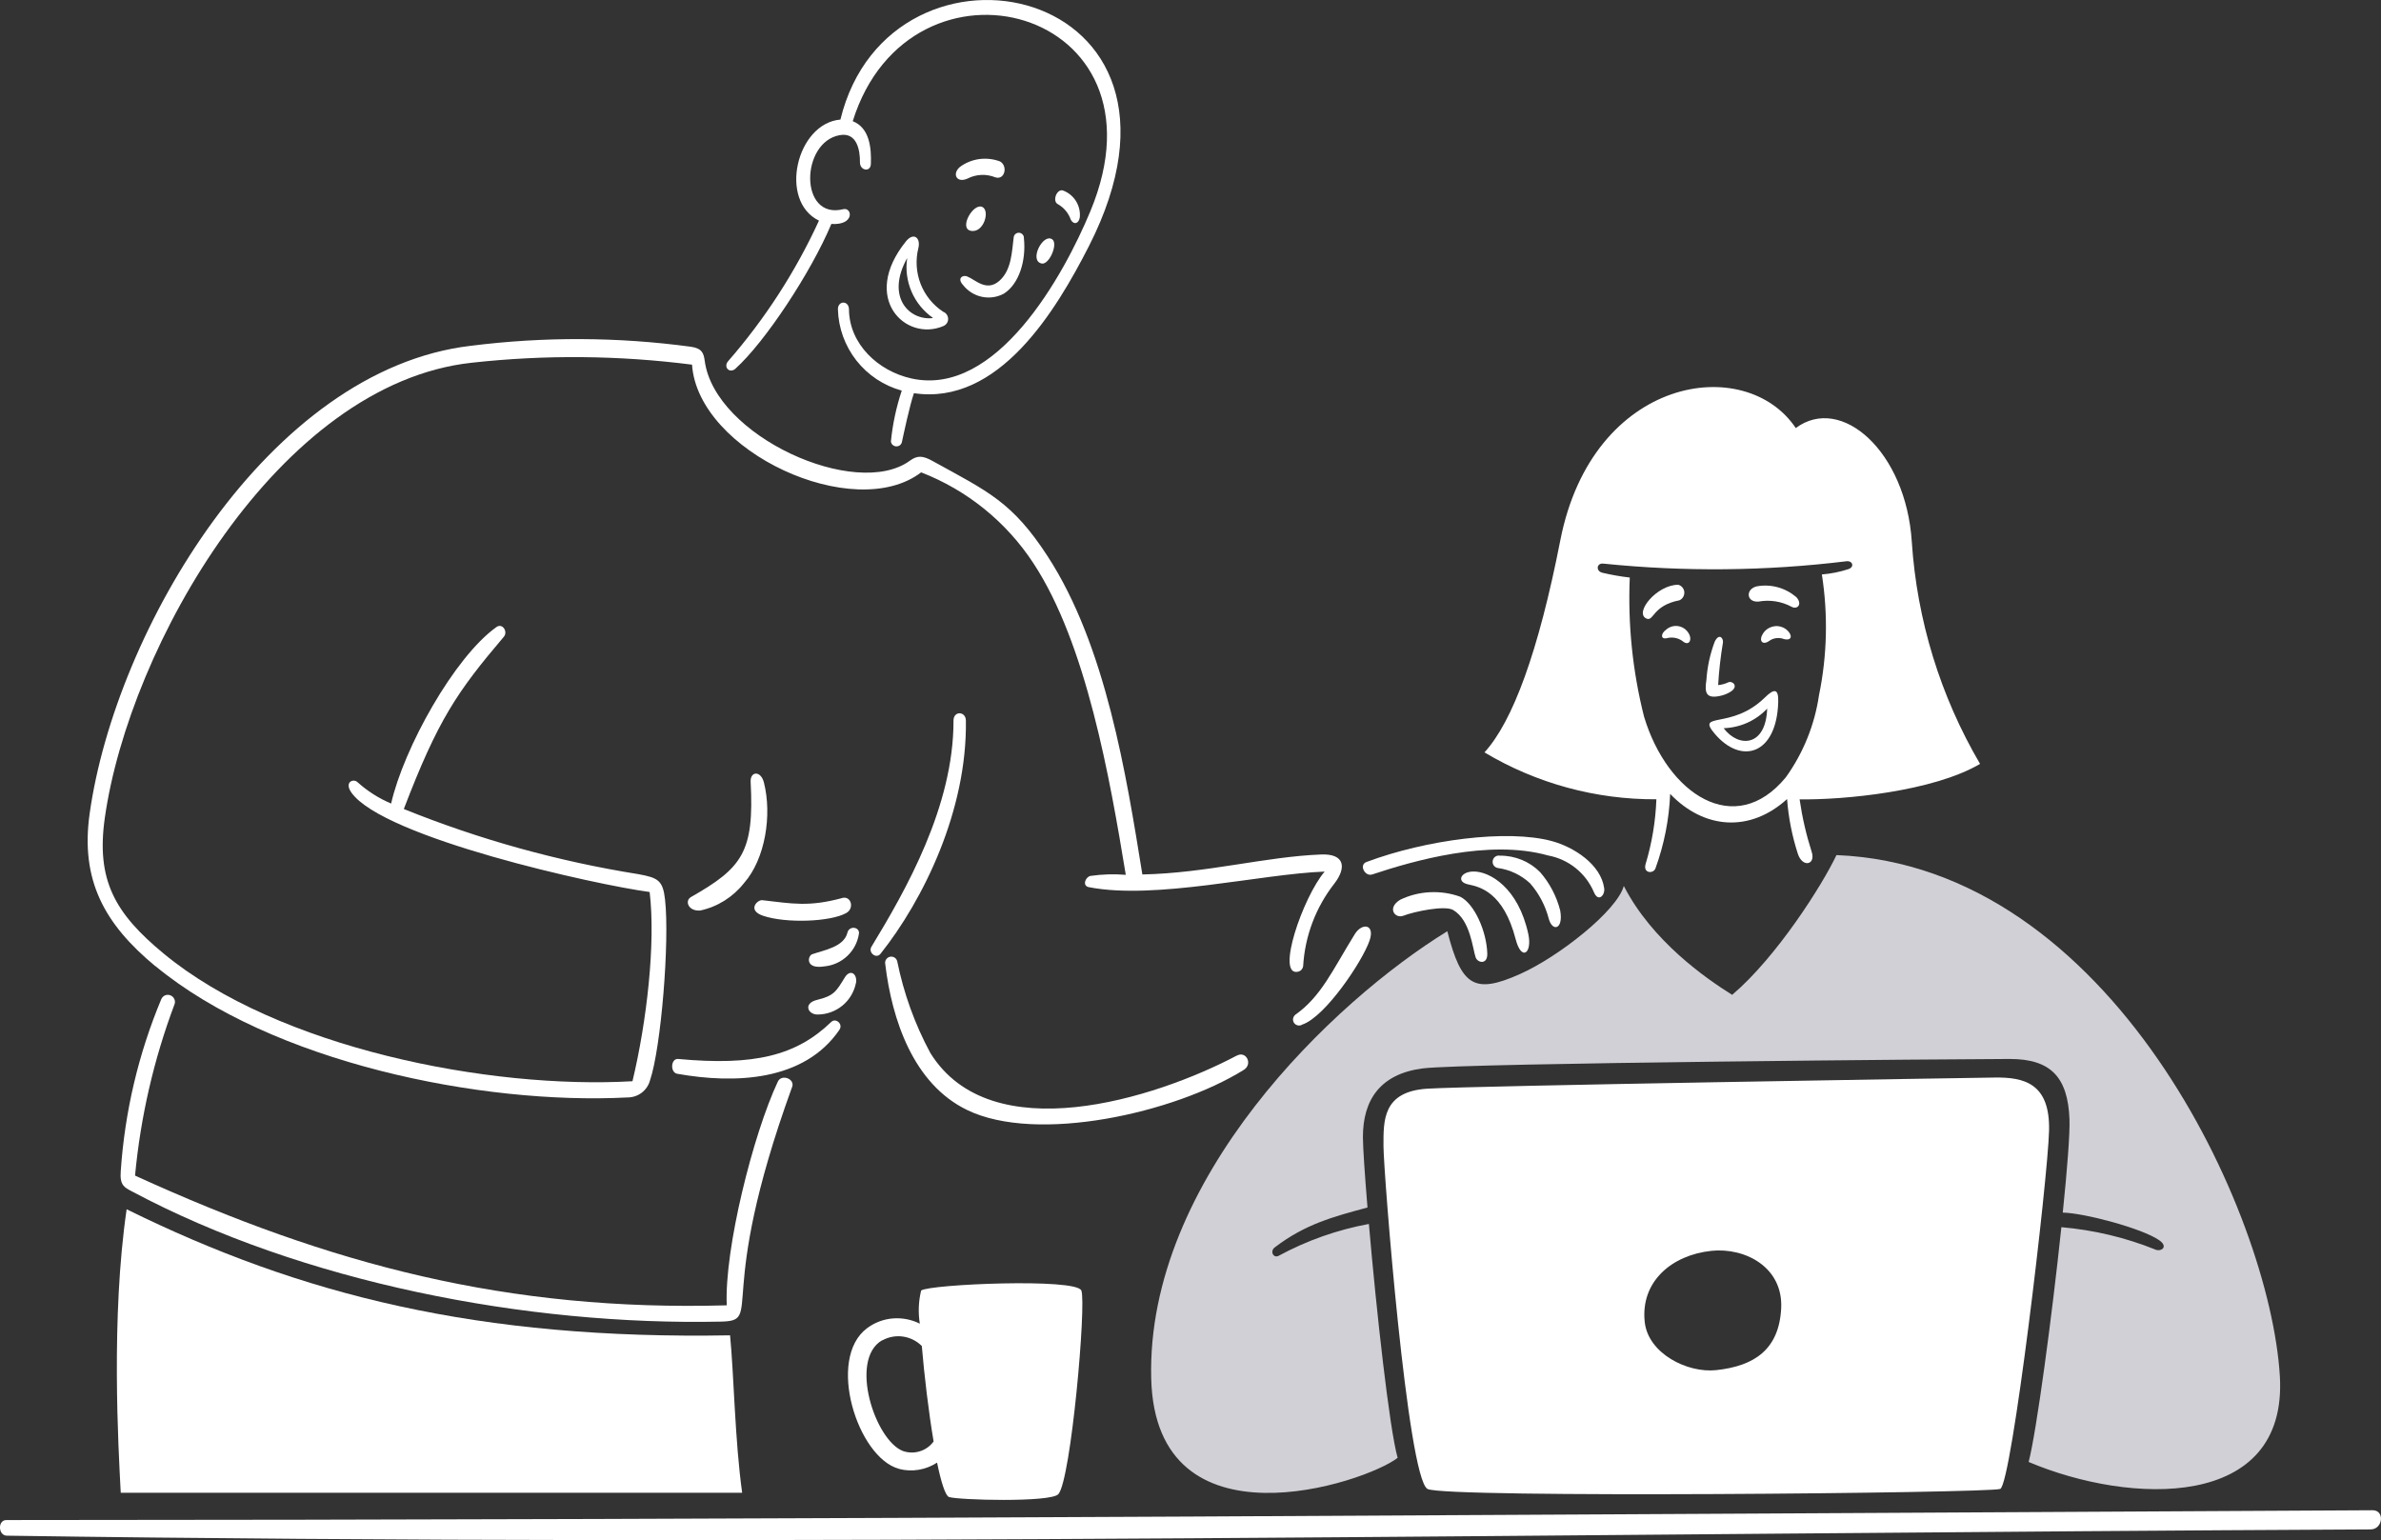 <?xml version="1.0" encoding="UTF-8"?>
<svg id="Layer_2" data-name="Layer 2" xmlns="http://www.w3.org/2000/svg" viewBox="0 0 323 208.94">
  <rect x="0" y="0" width="323" height="208.94" fill="#333333" stroke="none"/>
  <defs>
    <style>
      .cls-1 {
        fill: #fff;
      }

      .cls-2 {
        fill: #d1d0d6;
      }
    </style>
  </defs>
  <g id="Layer_1-2" data-name="Layer 1">
    <path class="cls-2" d="M309.28,186.71c-1.32-22.12-22.89-69.22-60.15-70.71-1.9,4.03-8.12,13.85-14.15,18.96-3.6-2.25-10.87-7.31-14.7-14.77-.92,3.37-8.79,9.58-14.06,11.94-6.24,2.79-7.97,1.65-9.88-5.8-15.41,9.47-40.86,33.65-40.17,60.69,.61,23.6,29.07,14.16,33.43,10.75-1.12-3.96-2.9-20.11-3.9-31.73-4.27,.79-8.39,2.24-12.22,4.31-.74,.4-1.23-.61-.56-1.12,4.14-3.17,7.96-4.17,12.59-5.42-.37-4.5-.61-8.07-.62-9.5-.02-5.11,2.36-8.63,8.12-9.37,5.76-.74,74.11-1.28,79.64-1.28s7.88,2.45,8.09,8.2c.07,1.85-.3,6.74-.91,12.64,2.95,.06,10.79,2.15,13.07,3.74,1.33,.92,.24,1.59-.47,1.29-4.09-1.65-8.4-2.67-12.79-3.05-1.28,12.16-3.37,27.75-4.44,31.85,13.73,5.81,35.16,6.64,34.08-11.63Z"/>
    <path class="cls-1" d="M321.86,204.88c-105.97,.54-214.67,1.3-321,1.33-1.2,0-1.12,2.11,.07,2.12,105.92,1.56,214.86-.33,320.67-.85,1.66-.01,1.95-2.61,.26-2.6Z"/>
    <path class="cls-1" d="M239.07,86.1c-.48,.88,.08,1.46,.93,.85,.29-.21,.62-.34,.98-.38s.71,0,1.04,.13c1.12,.26,1.12-.55,.45-1.18-.24-.23-.54-.4-.85-.49-.32-.1-.66-.12-.99-.06-.33,.06-.64,.19-.91,.38-.27,.2-.49,.45-.64,.75Z"/>
    <path class="cls-1" d="M239.38,94.66c-4.49,4.38-9.32,1.85-6.79,4.85,3.61,4.29,8.43,2.89,8.64-4.27,.06-1.91-.58-1.83-1.85-.58Zm-5.62,4.13c1.12-.03,2.23-.28,3.25-.73,1.03-.46,1.95-1.11,2.72-1.93-.17,5.17-3.87,5.36-5.9,2.66h-.07Z"/>
    <path class="cls-1" d="M229.2,86.15c-.13-.3-.32-.56-.57-.77s-.55-.35-.86-.42c-.32-.07-.65-.06-.96,.03-.31,.09-.6,.25-.83,.47-.68,.49-.73,1.3,.12,1.12,.36-.1,.74-.11,1.1-.05,.37,.06,.72,.21,1.02,.42,.81,.72,1.31,.01,.98-.81Z"/>
    <path class="cls-1" d="M227.66,79.33c-2.89,0-5.98,3.77-4.34,4.57,1.03,.51,.82-1.76,4.5-2.46,.21-.09,.39-.25,.51-.45,.12-.2,.17-.43,.16-.66s-.11-.45-.25-.63c-.15-.18-.35-.31-.57-.37Z"/>
    <path class="cls-1" d="M238.56,81.61c1.53-.28,3.12-.03,4.49,.71,.79,.42,1.51-.37,.62-1.33-.74-.62-1.6-1.08-2.53-1.33-.93-.25-1.91-.29-2.85-.11-1.52,.38-1.39,2.19,.27,2.06Z"/>
    <path class="cls-1" d="M233.54,94.36c.44-.11,.86-.29,1.24-.53,1.14-.73,.24-1.53-.34-1.26-.43,.2-.89,.33-1.36,.37,.11-1.93,.33-3.86,.65-5.77,.09-.56-.51-1.36-1.12-.11-.62,1.65-1,3.38-1.12,5.14-.26,1.75-.13,2.7,2.06,2.16Z"/>
    <path class="cls-1" d="M99.77,50.01c4.01-3.6,10.27-13.09,13.01-19.63,3.22,.21,2.84-2.31,1.6-2-5.98,1.48-5.8-9.13-.44-10.05,2.31-.4,2.74,2.04,2.72,3.7-.01,1.12,1.44,1.38,1.48,.21,.08-2.12-.15-4.89-2.46-5.8,7.76-24.84,43.78-15.54,32.23,12.23-3.6,8.67-12.72,25.24-24.28,22.67-4.5-1-8.42-4.66-8.46-9.37-.01-1.23-1.52-1.22-1.5,0,.07,2.52,.95,4.95,2.51,6.94,1.56,1.98,3.71,3.41,6.15,4.08-.74,2.24-1.24,4.55-1.47,6.9,.02,.18,.1,.34,.23,.46,.13,.12,.3,.19,.48,.21,.18,0,.35-.04,.5-.15,.14-.11,.24-.26,.28-.44,.24-1.12,1.06-4.97,1.63-6.63,11.49,1.71,19.26-11.16,23.75-19.97C165.89-2.34,120.75-11.49,114.01,16.22c-5.97,.51-8.43,11.04-2.91,13.71-3.18,6.93-7.35,13.37-12.36,19.11-.62,.8,.25,1.67,1.04,.97Z"/>
    <path class="cls-1" d="M133.25,28.07c-1.22-.55-3.17,2.85-1.6,3.23,1.79,.42,2.7-2.73,1.6-3.23Z"/>
    <path class="cls-1" d="M130.68,38.71c.64,.8,1.55,1.36,2.55,1.56,1.01,.21,2.06,.05,2.96-.44,2.07-1.32,3.03-4.5,2.71-7.51,.01-.18-.04-.36-.16-.49-.11-.14-.28-.23-.45-.25-.18-.02-.36,.03-.5,.13-.14,.11-.24,.27-.27,.44-.26,2.03-.29,4.46-1.93,5.93-1.76,1.57-3.29-.15-4.33-.55-.57-.31-1.54,.18-.58,1.17Z"/>
    <path class="cls-1" d="M122.91,32.73c-6.23,7.71-.06,13.68,5.05,11.51,.19-.08,.36-.21,.48-.38,.12-.17,.18-.38,.18-.59s-.06-.41-.18-.59c-.12-.17-.28-.31-.48-.38-1.39-.91-2.46-2.23-3.07-3.78-.6-1.55-.71-3.24-.31-4.85,.35-1.4-.63-2.22-1.68-.93Zm3.63,10.42c-3.16,.37-6.43-2.83-3.47-8.15-.24,1.54-.03,3.12,.58,4.55,.61,1.43,1.62,2.67,2.89,3.56v.03Z"/>
    <path class="cls-1" d="M145.28,29.84c.4,.68,1.04,.53,1.2-.33,.08-.78-.1-1.57-.52-2.24s-1.05-1.17-1.79-1.44c-.85-.2-1.44,1.49-.66,1.87,.83,.47,1.46,1.23,1.76,2.13Z"/>
    <path class="cls-1" d="M135.66,21.9c-.9-.34-1.86-.44-2.81-.32-.95,.13-1.85,.49-2.62,1.06-1.12,.94-.46,2.25,1.01,1.59,.58-.3,1.22-.47,1.88-.5,.65-.03,1.31,.09,1.91,.33,1.29,.4,1.72-1.55,.63-2.16Z"/>
    <path class="cls-1" d="M142.73,32.46c-1.26-.84-3.18,2.94-1.41,3.29,1.02,.2,2.27-2.72,1.41-3.29Z"/>
    <path class="cls-1" d="M114.96,126.53c-.49,1.93-3.1,2.34-4.78,2.92-.61,.21-1,2.07,1.64,1.65,1.18-.11,2.28-.61,3.14-1.43,.86-.82,1.41-1.9,1.57-3.07,.05-.87-1.33-1.05-1.57-.08Z"/>
    <path class="cls-1" d="M116.13,133.33c.18-1.27-.81-1.89-1.52-.74-1.19,1.93-1.46,2.49-3.79,3.06-1.89,.47-1.23,1.98,.08,1.98,1.24,0,2.43-.43,3.38-1.21,.95-.78,1.6-1.87,1.84-3.09Z"/>
    <path class="cls-1" d="M114.24,121.83c-4.52,1.22-6.74,.76-10.83,.29-.66-.08-2.1,1.36,.1,2.11,3.12,1.06,9.16,.83,11.29-.37,1.14-.63,.67-2.37-.56-2.04Z"/>
    <path class="cls-1" d="M113.88,139.68c.52-.76-.51-1.64-1.12-1.04-4.76,4.59-10.46,5.97-20.76,5.02-1.01-.09-1.12,1.84-.12,2.01,7.82,1.39,17.23,1.03,22.01-5.99Z"/>
    <path class="cls-1" d="M93.73,121.7c-.87,.49-.38,1.95,1.27,1.82,2.35-.51,4.44-1.83,5.93-3.72,2.89-3.27,3.82-9.24,2.7-13.65-.43-1.66-1.87-1.52-1.8-.09,.51,9.55-1.16,11.68-8.09,15.63Z"/>
    <path class="cls-1" d="M189.93,122.07c-1.82,1.12-.68,2.59,.44,2.16,1.51-.58,5.61-1.43,6.74-.79,2.36,1.36,2.66,5.26,3.07,6.43,.26,.77,1.63,1.04,1.58-.51-.08-2.96-1.72-6.74-3.67-7.71-1.32-.48-2.72-.68-4.13-.61-1.4,.07-2.78,.42-4.04,1.03Z"/>
    <path class="cls-1" d="M199.18,119.98c1.53,.32,4.77,1.02,6.43,7.43,.79,3.06,2.27,1.9,1.72-.68-1.36-6.33-5.26-8.53-7.44-8.5-1.75,0-2.36,1.41-.71,1.75Z"/>
    <path class="cls-1" d="M207.6,119.87c1.19,1.37,2.04,3,2.5,4.76,.49,1.82,2.02,1.48,1.55-1.12-.49-1.92-1.42-3.7-2.72-5.19-.71-.72-1.56-1.29-2.49-1.67s-1.94-.58-2.95-.57c-.11-.02-.22-.02-.33,0-.11,.02-.21,.07-.31,.13s-.17,.15-.23,.24c-.06,.09-.1,.2-.12,.31-.02,.11-.02,.22,0,.33,.02,.11,.07,.21,.13,.31,.06,.09,.15,.17,.24,.23,.09,.06,.2,.1,.31,.12,1.66,.23,3.21,.97,4.43,2.12Z"/>
    <path class="cls-1" d="M175.68,137.7c-.15,.14-.25,.33-.27,.53-.02,.21,.04,.41,.16,.57,.12,.16,.31,.27,.51,.31,.2,.04,.41,0,.59-.12,3.1-1.03,8.16-8.58,9.12-11.39,.77-2.25-1.02-2.45-2-.88-3.03,4.89-4.55,8.47-8.1,10.96Z"/>
    <path class="cls-1" d="M186.12,118.64c5.52-1.84,15.87-4.84,23.87-2.59,1.37,.25,2.65,.83,3.74,1.7,1.09,.87,1.94,1.99,2.49,3.27,.59,1.44,1.53,.43,1.4-.51-.44-3.26-4.15-5.61-7.11-6.41-6.04-1.63-17.09-.18-25.14,2.84-1.06,.39-.19,2.01,.75,1.69Z"/>
    <path class="cls-1" d="M224.7,108.43c-.11,2.98-.6,5.93-1.46,8.78-.38,1.29,1.05,1.35,1.33,.61,1.18-3.25,1.86-6.66,2-10.12,4.63,4.83,10.85,5.25,15.86,.7,.19,2.52,.68,5.01,1.46,7.42,.64,1.94,2.43,1.5,1.89-.22-.75-2.34-1.3-4.73-1.65-7.16,5.94,.09,18.09-1.05,24.48-4.81-5.39-9.19-8.56-19.51-9.26-30.13-.79-12.27-9.58-20.02-15.74-15.43-6.83-10.2-27.57-7.07-31.94,15.22-2.97,15.17-6.46,24.58-10.29,28.78,7.05,4.21,15.12,6.41,23.33,6.36Zm-3.6-30.08c-1.25-.14-2.49-.36-3.72-.65-.93-.22-.8-1.34,.12-1.24,10.97,1.12,22.03,1.02,32.98-.32,.85-.1,1.13,.78,.27,1.07-1.17,.38-2.37,.62-3.6,.72,.85,5.44,.72,10.99-.39,16.39-.59,4.01-2.13,7.83-4.5,11.13-6.91,8.39-16.07,2.27-19.23-8.22-1.56-6.17-2.21-12.53-1.94-18.88Z"/>
    <path class="cls-1" d="M121.95,199.27c.87,.23,1.78,.27,2.68,.12,.89-.15,1.74-.48,2.49-.97,.54,2.63,1.13,4.49,1.61,4.66,1.13,.42,13.8,.77,14.84-.38,1.72-1.92,3.83-25.92,3.12-27.63-.71-1.71-20.59-.85-21.73,0-.36,1.47-.42,3-.18,4.5-1.13-.57-2.4-.81-3.66-.71s-2.47,.56-3.48,1.31c-5.58,4.14-1.3,17.58,4.31,19.09Zm-2.25-17.44c.85-.47,1.84-.65,2.8-.51,.97,.14,1.86,.59,2.55,1.28,.34,4.01,.92,8.93,1.6,12.95-.46,.63-1.11,1.1-1.86,1.33-.75,.24-1.55,.22-2.29-.03-3.81-1.46-7.35-12.39-2.85-15.02h.06Z"/>
    <path class="cls-1" d="M119.45,129.39c5.82-7.32,11.76-19.46,11.58-31.64-.02-1.29-1.68-1.34-1.68,0,.03,11.62-6.45,22.99-11.14,30.7-.46,.76,.64,1.69,1.24,.94Z"/>
    <path class="cls-1" d="M167.8,143.19c-11.12,5.88-33.38,12.89-41.59-.34-2.11-3.91-3.62-8.11-4.5-12.46-.06-.21-.19-.39-.38-.5-.19-.11-.41-.14-.62-.09-.21,.05-.39,.18-.51,.37-.12,.18-.15,.4-.11,.62,.9,7.51,3.79,16.26,11.12,19.8,9.48,4.59,28.12,.4,37.52-5.45,1.25-.78,.33-2.61-.93-1.94Z"/>
    <path class="cls-1" d="M21.06,131.04c15.82,13.09,44.2,18.87,64.06,17.84,.7,0,1.37-.22,1.93-.64,.55-.42,.95-1.01,1.13-1.68,1.5-4.42,2.67-18.81,2.04-24.51-.29-2.62-.94-2.97-3.61-3.46-10.91-1.74-21.59-4.7-31.83-8.84,4.64-12.11,7.19-15.85,13.58-23.38,.56-.66-.18-1.9-1.02-1.3-5.72,4.08-12.58,16.44-14.28,23.94-1.68-.71-3.22-1.69-4.57-2.91-.57-.52-1.82,0-.82,1.42,4.33,6.14,33.17,12.52,40.46,13.49,.83,6.95-.39,17.59-2.33,25.67-19.4,1.12-48.08-4.49-63.6-17.32-6.6-5.45-9.18-9.95-7.98-18.41,3.32-23.33,23.61-58.89,49.76-61.74,9.94-1.1,19.98-1.01,29.9,.26,.8,11.8,22,21.56,31.08,14.61,6.25,2.42,11.59,6.75,15.25,12.36,7.16,10.9,10.35,29.1,12.51,42.24-1.6-.13-3.22-.08-4.81,.15-.68,.17-1.12,1.34-.21,1.52,9.01,1.77,23.31-1.79,32-2.11-2.94,3.44-6.69,14.29-3.6,13.58,.17-.04,.33-.13,.45-.26,.12-.13,.2-.29,.23-.46,.23-4.09,1.71-8.01,4.24-11.24,1.66-2.15,1.42-4.07-1.8-3.94-7.62,.3-15.53,2.53-24.25,2.71-2.19-13.55-4.95-31-12.84-43.15-4.81-7.41-8.1-8.79-15.58-12.92-1.4-.78-2.11-.79-3.12-.06-7.31,5.33-26.47-3.32-27.83-13.55-.14-1.01-.34-1.69-1.87-1.91-9.91-1.34-19.94-1.38-29.86-.13-27.47,3.23-48.23,38.67-51.71,63.47-1.27,9.03,2,14.97,8.92,20.7Z"/>
    <path class="cls-1" d="M107.46,147.46c.41-1.12-1.45-1.79-1.94-.73-3.35,7.12-7.27,22.73-6.93,30.35-29.71,.83-53.72-5.47-80.27-17.6,.74-7.93,2.54-15.74,5.34-23.2,.1-.23,.1-.49,0-.72-.09-.23-.28-.42-.51-.52-.23-.1-.49-.11-.73-.02-.23,.09-.42,.27-.53,.5-3.11,7.43-4.97,15.33-5.51,23.37-.15,1.91,.49,2.19,1.51,2.73,23.16,12.36,53.59,18.23,79.91,17.67,5.88-.13-.93-2.64,9.65-31.82Z"/>
    <path class="cls-1" d="M17.18,164.05c-2.15,14.71-1.12,32.34-.8,38.46H100.68c-.99-7.08-1.12-16.06-1.64-21.36-34.12,.61-58.24-5.45-81.86-17.1Z"/>
    <path class="cls-1" d="M187.68,155.49c0,3.37,3.25,44.95,5.97,46.5,2.25,1.28,76.14,.57,77.69,0,1.56-.57,6.49-42.24,6.63-48.63,.14-6.39-3.37-7.24-7.39-7.18-4.01,.06-70.81,1.12-76.94,1.51-6.14,.38-5.96,4.41-5.96,7.81Zm44.44,14.2c4.66-.49,9.8,2.25,9.51,7.81-.29,5.56-3.62,7.81-8.8,8.37-3.92,.43-9.25-2.25-9.71-6.53-.59-5.46,3.64-9.08,9.04-9.65h-.03Z"/>
  </g>
</svg>